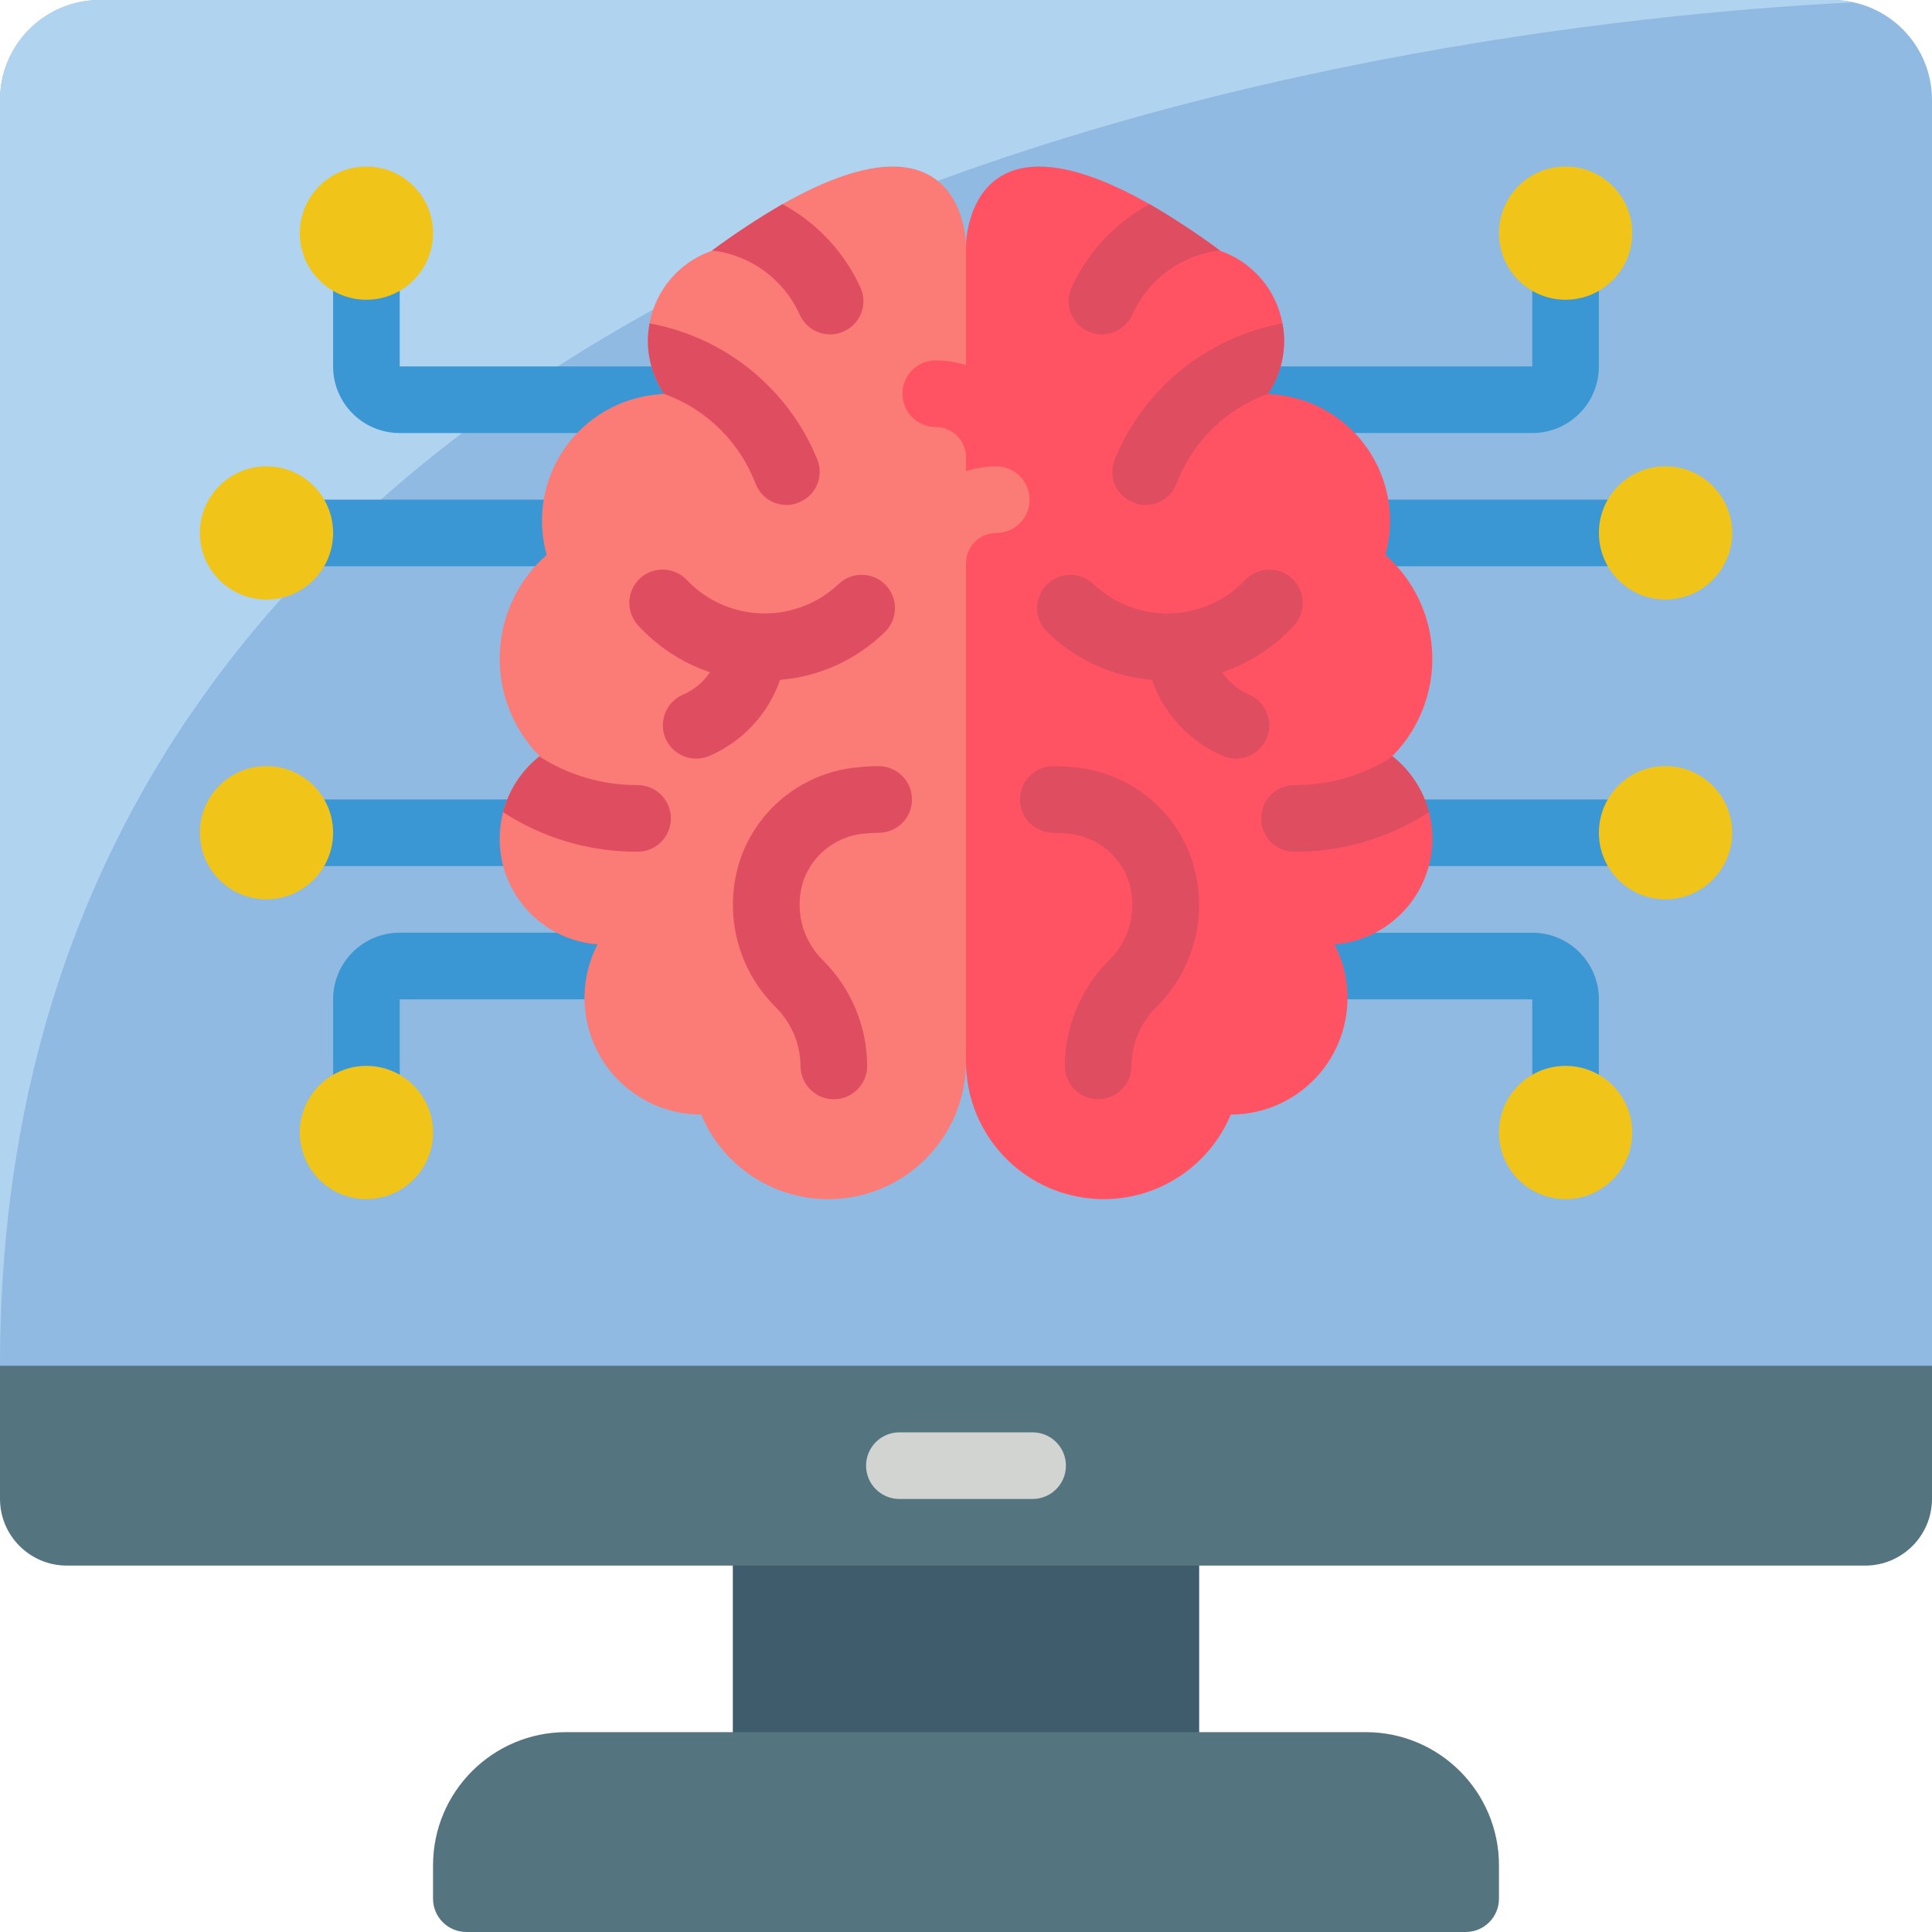 <svg height="512" viewBox="0 0 58 58" width="512" xmlns="http://www.w3.org/2000/svg"><g id="Page-1" fill="none" fill-rule="evenodd"><g id="006---Desktop-Computer-Brain"><path id="Path" d="m58 3v40h-58v-40c0-1.657 1.343-3 3-3h52c1.657 0 3 1.343 3 3z" fill="#90bae1"/><path id="Path" d="m55.66.07c-10.84.53-55.66 4.89-55.66 40.93v-38c0-1.657 1.343-3 3-3h52c.222.002.443.026.66.07z" fill="#b0d3f0"/><path id="Rectangle" d="m22 45h14v9h-14z" fill="#3f5c6c"/><path id="Path" d="m19 17h-11c-.552 0-1-.448-1-1s.448-1 1-1h11c.552 0 1 .448 1 1s-.448 1-1 1z" fill="#3b97d3"/><path id="Path" d="m22 13h-10c-1.105 0-2-.895-2-2v-3c0-.552.448-1 1-1s1 .448 1 1v3h10c.552 0 1 .448 1 1s-.448 1-1 1z" fill="#3b97d3"/><circle id="Oval" cx="11" cy="6.998" fill="#f0c419" r="2"/><circle id="Oval" cx="8" cy="15.998" fill="#f0c419" r="2"/><path id="Path" d="m18 26h-10c-.552 0-1-.448-1-1s.448-1 1-1h10c.552 0 1 .448 1 1s-.448 1-1 1z" fill="#3b97d3"/><path id="Path" d="m11 35c-.552 0-1-.448-1-1v-4c0-1.105.895-2 2-2h8c.552 0 1 .448 1 1s-.448 1-1 1h-8v4c0 .552-.448 1-1 1z" fill="#3b97d3"/><circle id="Oval" cx="11" cy="33.998" fill="#f0c419" r="2"/><circle id="Oval" cx="8" cy="24.998" fill="#f0c419" r="2"/><path id="Path" d="m50 17h-11c-.552 0-1-.448-1-1s.448-1 1-1h11c.552 0 1 .448 1 1s-.448 1-1 1z" fill="#3b97d3"/><path id="Path" d="m46 13h-10c-.552 0-1-.448-1-1s.448-1 1-1h10v-4c0-.552.448-1 1-1s1 .448 1 1v4c0 1.105-.895 2-2 2z" fill="#3b97d3"/><circle id="Oval" cx="47" cy="6.998" fill="#f0c419" r="2"/><circle id="Oval" cx="50" cy="15.998" fill="#f0c419" r="2"/><path id="Path" d="m50 26h-9c-.552 0-1-.448-1-1s.448-1 1-1h9c.552 0 1 .448 1 1s-.448 1-1 1z" fill="#3b97d3"/><path id="Path" d="m47 35c-.552 0-1-.448-1-1v-4h-9c-.552 0-1-.448-1-1s.448-1 1-1h9c1.105 0 2 .895 2 2v4c0 .552-.448 1-1 1z" fill="#3b97d3"/><circle id="Oval" cx="47" cy="33.998" fill="#f0c419" r="2"/><circle id="Oval" cx="50" cy="24.998" fill="#f0c419" r="2"/><path id="Path" d="m58 41v4c-.003 1.103-.897 1.997-2 2h-54c-1.103-.003-1.997-.897-2-2v-4z" fill="#547580"/><path id="Path" d="m31 45h-4c-.552 0-1-.448-1-1s.448-1 1-1h4c.552 0 1 .448 1 1s-.448 1-1 1z" fill="#d1d4d1"/><path id="Path" d="m45 56v1c0 .552-.448 1-1 1h-30c-.552 0-1-.448-1-1v-1c0-2.209 1.791-4 4-4h24c2.209 0 4 1.791 4 4z" fill="#547580"/><path id="Path" d="m42.9 24.379c.064.262.098.53.1.8.001 1.663-1.281 3.046-2.94 3.17.562 1.085.518 2.385-.118 3.43-.636 1.044-1.77 1.681-2.992 1.68-.76 1.817-2.695 2.846-4.626 2.46s-3.322-2.081-3.324-4.05v-24.5s0-4.369 5.51-1.24c.728.424 1.433.888 2.11 1.39.01.01.02.01.03.02h.01c.956.344 1.657 1.171 1.84 2.17.032.172.049.346.05.52 0.0.57-.17 1.128-.49 1.6.06-.002.12.002.18.01 1.131.095 2.161.69 2.809 1.622.648.932.846 2.104.541 3.198.859.756 1.368 1.832 1.407 2.975.04 1.143-.393 2.252-1.197 3.065l.01.01c.533.426.915 1.011 1.09 1.67z" fill="#ff5364"/><g fill="#df4d60"><path id="Path" d="m38.55 10.229c0.0.57-.17 1.128-.49 1.6h-.01c-1.265.46-2.266 1.45-2.74 2.71-.152.375-.516.62-.92.62-.131.003-.261-.024-.38-.08-.246-.099-.442-.292-.543-.536-.102-.245-.1-.52.003-.764.875-2.124 2.77-3.658 5.03-4.07.032.172.049.346.05.52z"/><path id="Path" d="m42.9 24.379c-1.201.784-2.606 1.197-4.04 1.19-.552 0-1-.448-1-1s.448-1 1-1c1.046.004 2.07-.294 2.95-.86.533.426.915 1.011 1.09 1.67z"/><path id="Path" d="m36.62 7.519c-1.155.137-2.153.869-2.63 1.93-.161.358-.517.589-.91.59-.142 0-.281-.031-.41-.09-.243-.107-.432-.307-.526-.555-.094-.248-.085-.524.026-.765.489-1.065 1.31-1.942 2.34-2.5.728.424 1.433.888 2.11 1.39z"/><path id="Path" d="m32.212 23.032c-.196-.021-.393-.031-.59-.031-.552 0-1 .448-1 1s.448 1 1 1c.125 0.0.25.007.375.02.846.051 1.583.597 1.876 1.393.288.855.058 1.799-.59 2.426-.838.839-1.311 1.974-1.316 3.16 0 .552.448 1 1 1s1-.448 1-1c.006-.662.273-1.295.743-1.761 1.189-1.172 1.596-2.924 1.046-4.5-.549-1.519-1.934-2.577-3.544-2.707z"/><path id="Path" d="m38.781 17.359c-.196-.178-.456-.272-.721-.259-.265.013-.514.13-.692.327-1.227 1.275-3.252 1.324-4.54.11-.392-.379-1.016-.374-1.402.012s-.391 1.009-.012 1.402c.851.845 1.974 1.362 3.169 1.459.355 1.024 1.126 1.852 2.122 2.28.329.144.71.1.998-.114s.439-.567.395-.924c-.044-.357-.276-.662-.607-.801-.325-.142-.603-.375-.8-.67.828-.279 1.571-.764 2.16-1.409.178-.197.271-.456.258-.721-.013-.265-.131-.514-.328-.692z"/></g><path id="Path" d="m15.1 24.379c-.064.262-.098.53-.1.8-.001 1.663 1.281 3.046 2.94 3.17-.562 1.085-.518 2.385.118 3.43.636 1.044 1.77 1.681 2.992 1.68.76 1.817 2.695 2.846 4.626 2.46s3.322-2.081 3.324-4.05v-24.5s0-4.369-5.51-1.24c-.728.424-1.433.888-2.11 1.39-.01.01-.02.01-.03.02h-.01c-.956.344-1.657 1.171-1.84 2.17-.032.172-.049.346-.05.52-0.0.57.17 1.128.49 1.6-.06-.002-.12.002-.18.01-1.131.095-2.161.69-2.809 1.622-.648.932-.846 2.104-.541 3.198-.859.756-1.368 1.832-1.407 2.975-.04 1.143.393 2.252 1.197 3.065l-.01.01c-.533.426-.915 1.011-1.09 1.67z" fill="#fb7b76"/><path id="Path" d="m19.45 10.229c-0.0.57.17 1.128.49 1.6h.01c1.265.46 2.266 1.45 2.74 2.71.152.375.516.62.92.62.131.003.261-.024.38-.08.246-.099.442-.292.543-.536.102-.245.1-.52-.003-.764-.875-2.124-2.77-3.658-5.03-4.07-.032.172-.049.346-.05.52z" fill="#df4d60"/><path id="Path" d="m15.1 24.379c1.201.784 2.606 1.197 4.04 1.19.552 0 1-.448 1-1s-.448-1-1-1c-1.046.004-2.07-.294-2.95-.86-.533.426-.915 1.011-1.09 1.67z" fill="#df4d60"/><path id="Path" d="m21.38 7.519c1.155.137 2.153.869 2.63 1.93.161.358.517.589.91.59.142 0.0.281-.031.41-.09.243-.107.432-.307.526-.555.094-.248.085-.524-.026-.765-.489-1.065-1.31-1.942-2.34-2.5-.728.424-1.433.888-2.11 1.39z" fill="#df4d60"/><path id="Path" d="m25.788 23.032c.196-.021.393-.031.59-.031.552 0 1 .448 1 1s-.448 1-1 1c-.125 0-.25.007-.375.02-.846.051-1.583.597-1.876 1.393-.288.855-.058 1.799.59 2.426.838.839 1.311 1.974 1.316 3.16 0 .552-.448 1-1 1s-1-.448-1-1c-.006-.662-.273-1.295-.743-1.761-1.189-1.172-1.596-2.924-1.046-4.5.549-1.519 1.934-2.577 3.544-2.707z" fill="#df4d60"/><path id="Path" d="m19.219 17.359c.196-.178.456-.272.721-.259.265.013.514.13.692.327 1.227 1.275 3.252 1.324 4.54.11.392-.379 1.016-.374 1.402.012s.391 1.009.012 1.402c-.851.845-1.974 1.362-3.169 1.459-.354 1.023-1.123 1.851-2.117 2.28-.329.144-.71.1-.998-.114s-.439-.567-.395-.924c.044-.357.276-.662.607-.801.325-.142.603-.375.8-.67-.828-.279-1.571-.764-2.16-1.409-.179-.196-.272-.455-.26-.72.012-.265.129-.514.325-.693z" fill="#df4d60"/><path id="Path" d="m30 14.728c-.552 0-1-.448-1-1-.001-.502-.407-.908-.909-.909-.552 0-1-.448-1-1s.448-1 1-1c1.606.002 2.907 1.303 2.909 2.909 0 .552-.448 1-1 1z" fill="#ff5364"/><path id="Path" d="m28 17.91c-.552 0-1-.448-1-1 .001-1.606 1.303-2.908 2.909-2.91.552 0 1 .448 1 1s-.448 1-1 1c-.502.001-.909.408-.909.91 0 .552-.448 1-1 1z" fill="#fb7b76"/></g></g></svg>
